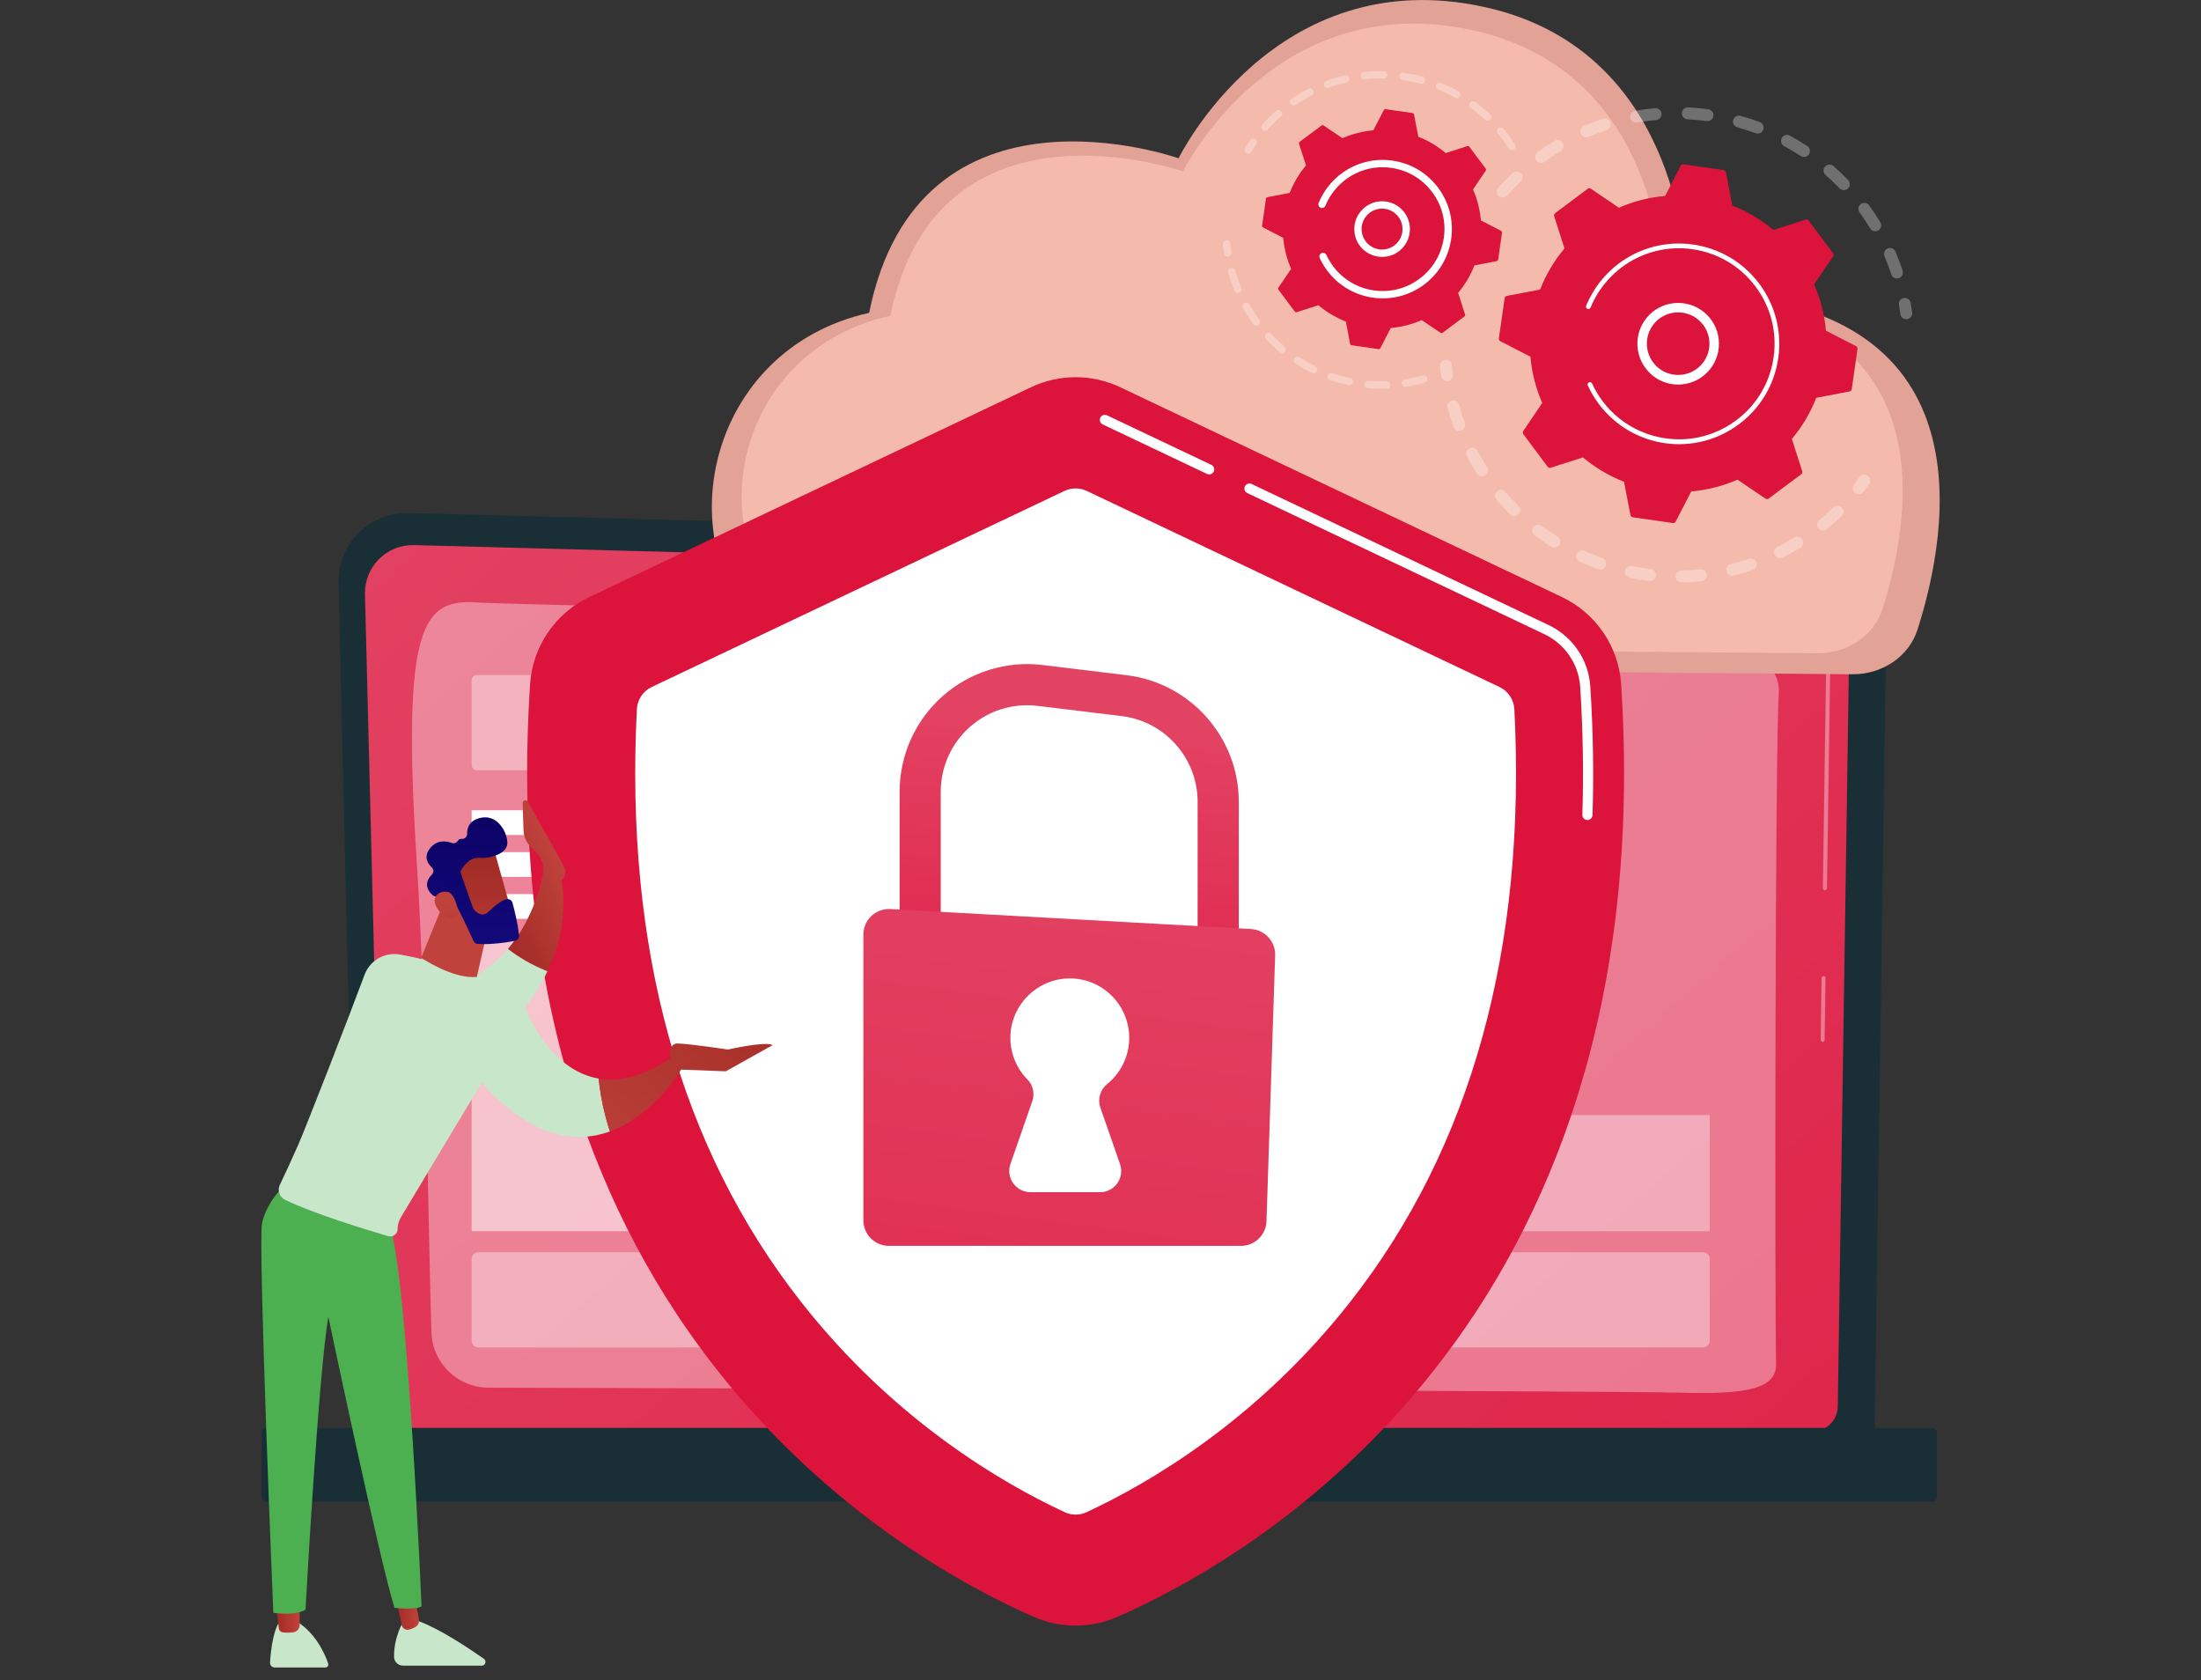 <?xml version="1.0" encoding="utf-8"?>
<!-- Generator: Adobe Illustrator 22.1.0, SVG Export Plug-In . SVG Version: 6.00 Build 0)  -->
<svg version="1.1" xmlns="http://www.w3.org/2000/svg" xmlns:xlink="http://www.w3.org/1999/xlink" x="0px" y="0px"
	viewBox="0 0 3710 2832.1" style="enable-background:new 0 0 3710 2832.1;" xml:space="preserve">
	<rect x="0" y="0" width="3710" height="2832.1" fill="#333333" stroke="none"/>
	<style type="text/css">
		.st0 {
			fill: #1A2E35;
		}

		.st1 {
			fill: url(#SVGID_1_);
		}

		.st2 {
			opacity: 0.37;
		}

		.st3 {
			fill: #FFFFFF;
		}

		.st4 {
			opacity: 0.37;
			fill: #FFFFFF;
		}

		.st5 {
			opacity: 0.53;
			fill: #FFFFFF;
		}

		.st6 {
			fill: #E2A296;
		}

		.st7 {
			fill: #F4BBAC;
		}

		.st8 {
			opacity: 0.3;
		}

		.st9 {
			fill: #DC143C;
		}

		.st10 {
			fill: url(#SVGID_2_);
		}

		.st11 {
			fill: url(#SVGID_3_);
		}

		.st12 {
			fill: url(#SVGID_4_);
		}

		.st13 {
			fill: url(#SVGID_5_);
		}

		.st14 {
			fill: url(#SVGID_6_);
		}

		.st15 {
			fill: url(#SVGID_7_);
		}

		.st16 {
			fill: #4caf50;
		}

		.st17 {
			fill: #4caf50;
		}

		.st18 {
			fill: url(#SVGID_8_);
		}

		.st19 {
			fill: url(#SVGID_9_);
		}

		.st20 {
			fill: url(#SVGID_10_);
		}

		.st21 {
			fill: url(#SVGID_11_);
		}

		.st22 {
			fill: url(#SVGID_12_);
		}

		.st23 {
			fill: url(#SVGID_13_);
		}

		.st24 {
			fill: url(#SVGID_14_);
		}

		.st25 {
			fill: url(#SVGID_15_);
		}

		.st26 {
			fill: url(#SVGID_16_);
		}
	</style>
	<g id="Background">
	</g>
	<g id="Illustration">
		<g>
			<g>
				<g>
					<path class="st0" d="M604.5,2413.2c0,25,20.5,45.5,45.6,45.5h2464.1c25.1,0,45.6-20.5,45.6-45.5l20.5-1416
					c0-25-29.5-73.9-83.6-70.2L688.5,864.7c-31.4-0.8-61.8,11.3-84.1,33.5c-22.3,22.2-34.5,52.5-33.7,84L604.5,2413.2z" />

					<linearGradient id="SVGID_1_" gradientUnits="userSpaceOnUse" x1="1200.211" y1="489.182"
						x2="-2009.851" y2="4155.619" gradientTransform="matrix(-1 0 0 1 2009.631 0)">
						<stop offset="0" style="stop-color:#e34363" />
						<stop offset="1" style="stop-color:#DC143C" />
					</linearGradient>
					<path class="st1"
						d="M649.5,2369.6c0,23.7,19.4,43.1,43.1,43.1h2362.1c23.7,0,43.1-19.4,43.1-43.1l19.3-1285.5
					c-2.3-77.4-70.1-105.2-111.2-103.5L698,918.7c-22.1-0.6-43.5,7.9-59.1,23.5c-15.6,15.6-24.3,37-23.7,59.1L649.5,2369.6z" />
					<g class="st2">
						<path class="st3" d="M3072.3,1756C3072.3,1756,3072.3,1756,3072.3,1756c-1.9,0-3.4-1.6-3.4-3.4l1.5-104.3
						c0-1.9,1.7-3.3,3.4-3.3c1.9,0,3.4,1.6,3.3,3.4l-1.5,104.3C3075.7,1754.5,3074.1,1756,3072.3,1756z" />
						<path class="st3" d="M3076,1500.5L3076,1500.5c-1.9,0-3.4-1.6-3.4-3.4l5.9-399.3c-0.1-24.6-7.6-44.2-22.3-58.3
						c-27.2-26-70.1-24.7-72-24.6L2246.8,995c-1.9,0-3.4-1.6-3.3-3.5c0-1.8,1.6-3.3,3.4-3.3c0,0,0.1,0,0.1,0l737.3,19.8
						c1.8-0.1,47.5-1.5,76.7,26.5c16.1,15.4,24.3,36.7,24.4,63.2l-5.9,399.3C3079.4,1499,3077.9,1500.5,3076,1500.5z" />
					</g>
					<path class="st4" d="M2993.8,2298.3c-2.5-106.2-1.6-1047.1,4.5-1128.3c6.1-81.3-120.5-96.5-314.7-105.6
					c-194.3-9.1-1833.6-45.3-1875.8-48.8c-94.9-7.7-131.5,32.3-105,442c14.9,230.9,19,612.3,24.4,787.5
					c1.6,52.2,44.3,93.6,96.5,93.7c394.5,1.1,1906.4,5.4,2007.1,8.4C2946.5,2350.6,2994.7,2340.4,2993.8,2298.3z" />
				</g>
				<path class="st0" d="M448.6,2531h2808.6c4.1,0,7.5-3.4,7.5-7.5v-109.4c0-4.1-3.4-7.5-7.5-7.5H448.6c-4.1,0-7.5,3.4-7.5,7.5v109.4
				C441.1,2527.7,444.5,2531,448.6,2531z" />
				<path class="st4" d="M2709.2,1298.2H804c-5,0-9-4-9-9v-142.5c0-5,4-9,9-9h1905.1c5,0,9,4,9,9v142.5
				C2718.2,1294.2,2714.1,1298.2,2709.2,1298.2z" />
				<path class="st4" d="M2870.4,2271H806.5c-6.4,0-11.5-5.1-11.5-11.5V2122c0-6.4,5.1-11.5,11.5-11.5h2063.9
				c6.4,0,11.5,5.1,11.5,11.5v137.5C2881.9,2265.8,2876.7,2271,2870.4,2271z" />
				<rect x="1755" y="1879.3" class="st4" width="1126.9" height="195.8" />
				<rect x="795" y="1365.6" class="st3" width="889.3" height="41.7" />
				<rect x="795" y="1436.2" class="st3" width="889.3" height="41.7" />
				<rect x="795" y="1506.9" class="st3" width="889.3" height="41.7" />
				<rect x="795" y="1577.5" class="st5" width="889.3" height="497.6" />
			</g>
			<g>
				<path class="st6" d="M2856.8,494.3c-7.1-0.2-12.8-5.4-12.9-12c-1.3-67.2-24-400.8-341.7-470.5c-353.7-77.6-515.6,255-515.6,255
				S1548.9,111.5,1465,527.3c-274.4,60.9-345.7,392.3-167.2,554.2c28.4,25.7,66.4,40.3,106.1,40.6l1718.6,14.3
				c50.4,0.4,95.2-30.1,109.5-74.8C3285.7,894.1,3356,505.1,2856.8,494.3z" />
				<path class="st7" d="M2817.6,501.4c-7.1-0.2-12.8-5.4-12.9-12c-1.4-64.4-23.9-373.8-323.1-438.6
				C2147.1-21.7,1994,288.9,1994,288.9s-413.8-145-493.2,243.3c-257,56.3-325.6,360.4-162.9,513.2c28.5,26.8,67.4,42,108,42.3
				l1617.9,13.3c50.6,0.4,95.4-30.3,109.6-75.1C3223.8,866.8,3283.6,511.7,2817.6,501.4z" />
			</g>
			<g>
				<g>
					<g class="st8">
						<path class="st3" d="M2525.7,329.8c-3.4-3.7-3.6-9.5-0.1-13.4c7.5-8.5,15.5-16.8,23.7-24.7c4-3.8,10.4-3.7,14.2,0.3
						c0,0,0.1,0.1,0.1,0.1c3.7,4,3.5,10.3-0.5,14c-7.8,7.5-15.4,15.4-22.5,23.4c-3.7,4.2-10,4.6-14.2,0.9
						C2526.2,330.4,2525.9,330.1,2525.7,329.8z M2590.4,271.2c-0.3-0.3-0.5-0.6-0.8-0.9c-3.2-4.5-2.2-10.8,2.3-14
						c9.2-6.7,18.8-13,28.5-18.8c4.7-2.9,10.9-1.3,13.8,3.4c2.9,4.7,1.3,10.9-3.4,13.8c-9.2,5.5-18.3,11.6-27.1,17.9
						C2599.5,275.5,2593.8,274.9,2590.4,271.2z M2666.5,228.2c-0.8-0.8-1.4-1.8-1.8-2.9c-2.2-5.1,0.2-11,5.3-13.1
						c10.4-4.4,21.2-8.5,32-12c5.3-1.7,10.9,1.2,12.6,6.4c1.7,5.3-1.2,10.9-6.4,12.6c-10.3,3.3-20.5,7.2-30.4,11.4
						C2673.8,232.4,2669.3,231.3,2666.5,228.2z M2750.3,203.4c-1.2-1.4-2.1-3.1-2.5-5c-1-5.5,2.7-10.7,8.1-11.6
						c11.2-2,22.6-3.5,33.9-4.5c5.5-0.5,10.4,3.6,10.9,9.1c0.5,5.5-3.6,10.4-9.1,10.9c-10.7,1-21.6,2.4-32.2,4.3
						C2755.9,207.1,2752.5,205.8,2750.3,203.4z M2837.5,197.8c-1.8-1.9-2.8-4.5-2.6-7.3c0.3-5.5,5-9.8,10.5-9.5
						c11.3,0.5,22.8,1.6,34,3.1c5.5,0.7,9.4,5.8,8.6,11.3c-0.7,5.5-5.8,9.3-11.3,8.6c-10.7-1.4-21.6-2.4-32.4-2.9
						C2841.6,200.9,2839.2,199.7,2837.5,197.8z M2923.7,211.7c-2.3-2.5-3.3-6-2.3-9.5c1.5-5.3,7-8.5,12.3-7
						c10.9,3,21.9,6.6,32.5,10.5c5.2,1.9,7.8,7.7,5.9,12.9c-1.9,5.2-7.7,7.8-12.9,5.9c-10.1-3.8-20.5-7.1-30.9-10
						C2926.5,214,2924.9,213,2923.7,211.7z M3190,466c-0.9-1-1.7-2.3-2.1-3.7c-3.4-10.2-7.2-20.5-11.4-30.4
						c-2.2-5.1,0.2-11,5.3-13.2c5.1-2.2,11,0.2,13.2,5.3c4.5,10.5,8.5,21.2,12.1,32c1.7,5.3-1.1,10.9-6.4,12.7
						C3196.7,470.1,3192.6,468.9,3190,466z M3004.7,244.3c-2.8-3.1-3.5-7.7-1.4-11.6c2.6-4.9,8.7-6.7,13.6-4.1
						c10,5.4,19.9,11.3,29.4,17.5c4.6,3.1,5.9,9.3,2.9,13.9c-3,4.6-9.3,5.9-13.9,2.9c-9-5.9-18.4-11.5-27.9-16.6
						C3006.3,245.8,3005.4,245.1,3004.7,244.3z M3153.6,386.6c-0.4-0.5-0.9-1-1.2-1.6c-5.6-9.2-11.6-18.3-18-27.1
						c-3.3-4.5-2.3-10.8,2.2-14c4.5-3.2,10.8-2.3,14,2.2c6.7,9.2,13,18.8,18.9,28.5c2.9,4.7,1.3,10.9-3.4,13.8
						C3162,390.9,3156.8,390.1,3153.6,386.6z M3076.4,294.2c-3.4-3.7-3.6-9.5-0.1-13.4c3.7-4.2,10-4.6,14.2-0.9
						c8.5,7.5,16.8,15.4,24.7,23.6c0.1,0,0.1,0.1,0.1,0.2c3.7,4,3.5,10.2-0.4,14c-4,3.8-10.3,3.7-14.2-0.3
						c-7.5-7.8-15.4-15.3-23.5-22.5C3076.9,294.7,3076.6,294.5,3076.4,294.2z" />
						<path class="st3"
							d="M3205.8,534.7c-1.3-1.5-2.3-3.3-2.5-5.4c-0.7-5.1-1.5-10.3-2.4-15.4c-1-5.5,2.7-10.7,8.1-11.6
						c5.5-1,10.7,2.7,11.6,8.1c1,5.4,1.8,10.8,2.6,16.2c0.8,5.5-3.1,10.5-8.6,11.3C3211.2,538.3,3208,537,3205.8,534.7z" />
					</g>
					<g class="st8">
						<path class="st3"
							d="M3125.6,829.7c-3.3-3.6-3.6-9.1-0.5-13c3.2-4.1,6.4-8.2,9.4-12.5c3.3-4.5,9.5-5.5,14-2.2
						c4.5,3.3,5.5,9.5,2.2,14c-3.2,4.4-6.6,8.8-9.9,13.1c-3.4,4.3-9.7,5.1-14.1,1.7C3126.4,830.5,3126,830.1,3125.6,829.7z" />
						<path class="st3" d="M2531.7,852.5c-3.1-3.4-6.2-6.9-9.2-10.4c-3.6-4.2-3.1-10.5,1.1-14.1c4.2-3.6,10.6-3.1,14.1,1.1
						c7,8.1,14.3,16,21.8,23.4c3.9,3.9,4,10.2,0.1,14.2c-3.9,3.9-10.2,4-14.2,0.1C2540.8,862.2,2536.1,857.4,2531.7,852.5z
						 M2490.8,799.7c-0.4-0.4-0.7-0.9-1-1.4c-6.1-9.4-11.8-19.2-17.1-29c-2.6-4.9-0.8-11,4.1-13.6c4.9-2.6,11-0.8,13.6,4.1
						c5,9.4,10.5,18.6,16.2,27.5c3,4.6,1.7,10.9-3,13.9C2499.4,804,2494,803.3,2490.8,799.7z M2585.5,901.1
						c-3.2-3.5-3.6-8.9-0.6-12.8c3.3-4.4,9.6-5.4,14-2c8.5,6.3,17.4,12.4,26.4,18c4.7,2.9,6.1,9.1,3.2,13.8
						c-2.9,4.7-9.1,6.1-13.8,3.2c-9.5-5.9-18.9-12.3-27.8-19C2586.3,902,2585.9,901.5,2585.5,901.1z M2452.3,722.8
						c-0.9-0.9-1.6-2.1-2-3.3c-3.9-10.5-7.3-21.3-10.3-32c-1.5-5.3,1.7-10.9,7-12.3c5.3-1.5,10.9,1.7,12.3,7
						c2.8,10.2,6.1,20.5,9.8,30.4c1.9,5.2-0.7,11-5.9,12.9C2459.2,726.9,2455,725.7,2452.3,722.8z M2659.6,944.6
						c-2.6-2.9-3.5-7.1-1.8-10.9c2.3-5.1,8.2-7.3,13.2-5.1c9.7,4.3,19.7,8.3,29.7,11.8c5.2,1.8,8,7.5,6.2,12.8
						c-1.8,5.2-7.5,8-12.8,6.2c-10.6-3.7-21.1-7.8-31.3-12.4C2661.6,946.3,2660.5,945.5,2659.6,944.6z M2741.4,970.7
						c-2.1-2.3-3.1-5.5-2.5-8.8c1.1-5.4,6.4-8.9,11.8-7.8c10.4,2.1,21,3.8,31.6,5c5.5,0.6,9.4,5.6,8.8,11.1
						c-0.6,5.5-5.6,9.4-11.1,8.8c-11.1-1.3-22.3-3.1-33.2-5.3C2744.7,973.3,2742.8,972.2,2741.4,970.7z M2827.1,978.4
						c-1.6-1.7-2.6-4-2.6-6.6c-0.1-5.5,4.3-10.1,9.8-10.2c10.6-0.2,21.4-0.9,31.9-2c5.5-0.6,10.4,3.4,11,8.9
						c0.6,5.5-3.4,10.4-8.9,11c-11.1,1.2-22.4,1.9-33.6,2.1C2831.7,981.7,2828.9,980.4,2827.1,978.4z M2912.3,967.2
						c-1.1-1.2-1.9-2.7-2.3-4.4c-1.3-5.4,2-10.8,7.3-12.1c10.3-2.5,20.6-5.5,30.7-8.9c5.2-1.8,10.9,1.1,12.7,6.3
						c1.8,5.2-1,10.9-6.3,12.7c-10.6,3.6-21.5,6.7-32.3,9.4C2918.4,971,2914.7,969.8,2912.3,967.2z M2993.1,937.5
						c-0.6-0.7-1.2-1.5-1.6-2.3c-2.5-5-0.5-11,4.5-13.5c9.5-4.7,18.9-9.9,28-15.5c4.7-2.9,10.9-1.4,13.8,3.3
						c2.9,4.7,1.4,10.9-3.3,13.8c-9.5,5.8-19.4,11.3-29.4,16.3C3000.8,941.8,2996,940.8,2993.1,937.5z M3065.3,890.9
						c-0.1-0.2-0.3-0.3-0.4-0.5c-3.5-4.3-2.8-10.6,1.5-14.1c6.1-4.9,12.1-10.1,17.8-15.4c2.1-1.9,4.1-3.8,6.2-5.8
						c4-3.8,10.3-3.7,14.2,0.3c4,4,3.7,10.3-0.3,14.2c-2.1,2-4.3,4.1-6.5,6.1c-6,5.6-12.3,11-18.7,16.2
						C3074.8,895.3,3068.8,894.8,3065.3,890.9z" />
						<path class="st3"
							d="M2431.7,639.1c-1.3-1.5-2.3-3.3-2.6-5.5c-0.7-5.4-1.3-10.9-1.8-16.3c-0.5-5.5,3.6-10.4,9.1-10.9
						c5.5-0.5,10.4,3.6,10.9,9.1c0.5,5.2,1,10.4,1.7,15.5c0.7,5.5-3.1,10.5-8.6,11.3C2437,642.7,2433.8,641.4,2431.7,639.1z" />
					</g>
					<g>
						<path class="st9" d="M2526.5,570.3c-0.3,2,0.7,3.9,2.5,4.8l50.7,26.1c2.3,26.5,8.9,52.9,19.9,78l-32,47.2
						c-1.1,1.7-1.1,3.8,0.1,5.4l41,54.8c1.2,1.6,3.3,2.3,5.2,1.7l54.3-17.4c21,17.6,44.4,31.4,69.3,41.1l10.7,56
						c0.4,2,2,3.5,3.9,3.8l67.7,9.7c2,0.3,3.9-0.7,4.8-2.5l26.1-50.7c26.5-2.3,52.9-8.9,78-19.9l47.2,32c1.7,1.1,3.8,1.1,5.4-0.1
						l54.8-41c1.6-1.2,2.3-3.3,1.7-5.2l-17.4-54.3c17.6-21,31.4-44.4,41.1-69.3l56-10.7c2-0.4,3.5-2,3.8-3.9l9.7-67.7
						c0.3-2-0.7-3.9-2.5-4.8l-50.7-26.1c-2.3-26.5-8.9-52.9-19.9-78l32-47.2c1.1-1.7,1.1-3.8-0.1-5.4l-41-54.8
						c-1.2-1.6-3.3-2.3-5.2-1.7l-54.3,17.4c-21-17.6-44.4-31.4-69.3-41.1l-10.7-56c-0.4-2-2-3.5-3.9-3.8l-67.7-9.7
						c-2-0.3-3.9,0.7-4.8,2.5l-26.1,50.7c-26.5,2.3-52.9,8.9-78,19.9l-47.2-32c-1.7-1.1-3.8-1.1-5.4,0.1l-54.8,41
						c-1.6,1.2-2.3,3.3-1.7,5.2l17.4,54.3c-17.6,21-31.4,44.4-41.1,69.3l-56,10.7c-2,0.4-3.5,2-3.8,3.9L2526.5,570.3z" />
						<path class="st3" d="M2778.1,625.8c-22.7-24.7-24.5-63-2.8-89.8c23.9-29.5,67.3-34,96.7-10.1c14.3,11.6,23.2,28,25.1,46.3
						c1.9,18.3-3.4,36.2-15,50.5c-23.9,29.5-67.3,34-96.7,10.1C2782.8,630.5,2780.3,628.2,2778.1,625.8z M2867.6,543.6
						c-1.8-1.9-3.7-3.7-5.7-5.4c-22.6-18.3-55.9-14.8-74.2,7.8c-18.3,22.6-14.8,55.9,7.8,74.2c22.6,18.3,55.9,14.8,74.2-7.8
						c8.9-10.9,12.9-24.7,11.5-38.7C2880,562.3,2875.2,551.9,2867.6,543.6z" />
						<path class="st3" d="M2705.9,694c-3.9-4.2-7.6-8.7-11.1-13.4l0,0c-1.1-1.5-2.2-3-3.2-4.5c-5.2-7.4-9.8-15.3-13.7-23.4
						c-0.1-0.1-0.1-0.2-0.2-0.3c-0.2-0.3-0.3-0.6-0.4-0.9c-0.3-0.6-0.6-1.2-0.9-1.8c-0.7-1.6-0.3-3.5,0.9-4.6c0.3-0.3,0.7-0.5,1-0.7
						c2-0.9,4.4,0,5.3,2c4.8,10.4,10.7,20.3,17.5,29.5c34.2,45.7,88.2,68,141.3,64.1c29.5-2.2,58.8-12.6,84.2-31.6
						c4.5-3.3,8.7-6.9,12.8-10.6c27.2-25,44.8-58.4,50.2-95.4c6.1-42.6-4.7-85-30.5-119.5c-53.3-71.1-154.4-85.7-225.5-32.4
						c-4.4,3.3-8.6,6.8-12.6,10.5c-17.4,16-31,35.5-40,57.4c-0.2,0.6-0.6,1-1,1.4c-1.1,1-2.7,1.4-4.2,0.8c-2-0.8-3-3.2-2.2-5.2
						c9.4-22.9,23.7-43.5,41.9-60.3c4.2-3.9,8.6-7.5,13.2-11c74.7-55.9,180.9-40.6,236.7,34.1c27.1,36.2,38.4,80.7,32,125.4
						c-5.6,38.9-24.1,73.9-52.7,100.2c-4.2,3.9-8.7,7.6-13.4,11.1c-36.2,27.1-80.7,38.4-125.4,32
						C2767.2,741.1,2732.2,722.6,2705.9,694z" />
					</g>
				</g>
				<g>
					<g class="st8">
						<path class="st3"
							d="M2099.5,256.8c-1.8-2-2.2-5-0.7-7.4c2.7-4.5,5.6-9,8.6-13.3c1.9-2.8,5.8-3.5,8.6-1.6
						c2.8,1.9,3.5,5.8,1.6,8.6c-2.8,4.1-5.6,8.4-8.2,12.7c-1.8,2.9-5.6,3.9-8.5,2.1C2100.4,257.6,2099.9,257.2,2099.5,256.8z" />
						<path class="st3" d="M2127.7,218.4c-2.1-2.3-2.2-5.9-0.1-8.3c6-6.8,12.4-13.3,19.1-19.4c1.4-1.3,2.8-2.6,4.3-3.8
						c2.6-2.3,6.5-1.8,8.7,0.5c2.3,2.6,2,6.5-0.5,8.7c-1.4,1.2-2.7,2.4-4.1,3.7c-6.4,5.8-12.5,12.1-18.2,18.5
						c-2.3,2.6-6.2,2.8-8.7,0.5C2128,218.7,2127.9,218.6,2127.7,218.4z M2176,175.9c-0.2-0.2-0.4-0.4-0.6-0.7
						c-1.9-2.8-1.2-6.7,1.6-8.6c9.1-6.2,18.6-11.9,28.3-16.9c3-1.6,6.8-0.4,8.3,2.7c1.6,3,0.4,6.8-2.7,8.3
						c-9.3,4.8-18.3,10.2-27,16.1C2181.5,178.6,2178,178.1,2176,175.9z M2233.1,146.3c-0.5-0.6-1-1.3-1.3-2c-1.2-3.2,0.5-6.8,3.7-8
						c10.3-3.8,20.9-7,31.6-9.5c3.3-0.8,6.7,1.3,7.4,4.6c0.8,3.3-1.3,6.7-4.6,7.4c-10.2,2.4-20.3,5.4-30.1,9
						C2237.4,148.9,2234.8,148.1,2233.1,146.3z M2295.7,131.7c-0.9-0.9-1.4-2.2-1.6-3.5c-0.4-3.4,2.1-6.5,5.5-6.8
						c10.9-1.2,22-1.6,32.9-1.4c3.4,0.1,6.1,2.9,6.1,6.3c-0.1,3.4-2.9,6.1-6.3,6.1c-10.4-0.2-21,0.3-31.4,1.4
						C2298.9,133.9,2297,133.1,2295.7,131.7z M2360.1,132.9c-1.2-1.3-1.8-3.2-1.6-5.1c0.5-3.4,3.6-5.7,7-5.3
						c10.9,1.5,21.7,3.8,32.3,6.6c3.3,0.9,5.3,4.3,4.4,7.6c-0.9,3.3-4.3,5.3-7.6,4.4c-10.1-2.7-20.5-4.8-30.8-6.3
						C2362.3,134.6,2361,133.9,2360.1,132.9z M2422.1,149.6c-1.6-1.7-2.1-4.2-1.2-6.5c1.3-3.2,4.9-4.7,8.1-3.4
						c10.2,4.1,20.2,8.9,29.7,14.3c3,1.7,4,5.4,2.4,8.4c-1.7,3-5.4,4.1-8.4,2.4c-9.1-5.1-18.6-9.7-28.3-13.6
						C2423.5,150.8,2422.7,150.2,2422.1,149.6z M2478.2,181c-2-2.1-2.2-5.4-0.4-7.9c2-2.8,5.9-3.3,8.7-1.3
						c8.8,6.5,17.3,13.6,25.3,21.1c2.5,2.4,2.6,6.3,0.2,8.8c-2.3,2.5-6.3,2.6-8.8,0.2c-7.6-7.2-15.7-14-24.1-20.2
						C2478.8,181.5,2478.5,181.3,2478.2,181z M2543.9,251.2c-0.2-0.3-0.5-0.6-0.7-0.9c-4.9-7.6-10.2-15.1-15.9-22.2
						c-0.9-1.1-1.7-2.1-2.6-3.2c-2.2-2.6-1.8-6.5,0.8-8.7c2.6-2.2,6.6-1.9,8.7,0.8c0.9,1.1,1.8,2.2,2.7,3.4
						c6,7.5,11.6,15.3,16.7,23.3c1.8,2.9,1,6.7-1.9,8.6C2549.2,253.9,2545.9,253.4,2543.9,251.2z" />
					</g>
					<g class="st8">
						<path class="st3" d="M2133.6,571.2c-2.3-2.5-2.2-6.4,0.3-8.7c2.5-2.3,6.4-2.2,8.8,0.3c7.1,7.5,14.7,14.6,22.5,21.2
						c2.6,2.2,3,6.1,0.8,8.7c-2.2,2.6-6.1,3-8.7,0.8C2149,586.5,2141,579.1,2133.6,571.2C2133.6,571.2,2133.6,571.2,2133.6,571.2z
						 M2113.2,546.9c-0.2-0.2-0.3-0.3-0.4-0.5c-6.4-8.7-12.4-17.8-17.7-27.2c-1.7-3-0.6-6.8,2.3-8.4c3-1.7,6.8-0.6,8.4,2.3
						c5.1,8.9,10.8,17.7,16.9,25.9c2,2.7,1.5,6.6-1.3,8.7C2118.9,549.5,2115.4,549.2,2113.2,546.9z M2182.2,611.6
						c-1.9-2-2.2-5.1-0.7-7.5c1.8-2.9,5.7-3.7,8.6-1.9c8.7,5.6,17.8,10.6,27,15.1c3.1,1.5,4.4,5.2,2.9,8.3c-1.5,3.1-5.2,4.4-8.3,2.9
						c-9.7-4.7-19.2-10-28.3-15.8C2183,612.3,2182.6,612,2182.2,611.6z M2082,491.8c-0.5-0.5-0.9-1.1-1.2-1.8
						c-4.1-10-7.7-20.3-10.6-30.7c-0.9-3.3,1-6.7,4.3-7.6c3.3-0.9,6.7,1,7.6,4.3c2.8,9.9,6.2,19.7,10.1,29.2
						c1.3,3.2-0.2,6.8-3.3,8.1C2086.5,494.4,2083.7,493.7,2082,491.8z M2239.2,639c-1.5-1.6-2.1-4-1.3-6.2c1.1-3.2,4.6-5,7.9-3.9
						c9.7,3.3,19.8,6.1,29.8,8.2c3.4,0.7,5.5,4,4.8,7.3c-0.7,3.3-4,5.5-7.3,4.8c-10.6-2.2-21.1-5.1-31.3-8.6
						C2240.7,640.3,2239.9,639.8,2239.2,639z M2301.1,652c-1.1-1.2-1.8-2.9-1.6-4.7c0.3-3.4,3.3-5.9,6.7-5.6
						c10.3,0.9,20.7,1.1,30.9,0.8c3.4-0.1,6.3,2.6,6.4,6c0.1,3.4-2.6,6.3-6,6.4c-10.8,0.4-21.7,0.1-32.4-0.8
						C2303.5,653.8,2302.1,653.1,2301.1,652z M2364.3,649.8c-0.8-0.9-1.4-2-1.6-3.2c-0.5-3.4,1.8-6.6,5.2-7.1
						c10.2-1.6,20.3-3.8,30.2-6.7c3.3-0.9,6.7,1,7.7,4.3c0.9,3.3-1,6.7-4.3,7.7c-10.4,3-21,5.3-31.7,7
						C2367.7,652,2365.7,651.2,2364.3,649.8z" />
						<path class="st3" d="M2065,430.6c-0.8-0.9-1.4-2-1.6-3.3c-0.8-5.2-1.4-10.5-1.9-15.7c-0.3-3.4,2.2-6.4,5.6-6.7
						c3.4-0.3,6.4,2.2,6.7,5.6c0.4,5,1,10,1.8,15c0.5,3.4-1.8,6.5-5.2,7C2068.4,432.8,2066.4,432,2065,430.6z" />
					</g>
					<g>
						<path class="st9" d="M2127.4,380.2c-0.2,1.3,0.5,2.6,1.7,3.2l33.9,17.5c1.6,17.8,5.9,35.4,13.3,52.2l-21.4,31.6
						c-0.8,1.1-0.7,2.6,0.1,3.6l27.4,36.7c0.8,1.1,2.2,1.5,3.5,1.1l36.3-11.7c14.1,11.8,29.7,21,46.3,27.5l7.2,37.5
						c0.3,1.3,1.3,2.3,2.6,2.5l45.3,6.5c1.3,0.2,2.6-0.5,3.2-1.7l17.5-33.9c17.8-1.6,35.4-5.9,52.2-13.3l31.6,21.4
						c1.1,0.8,2.6,0.7,3.6-0.1l36.7-27.4c1.1-0.8,1.5-2.2,1.1-3.5l-11.7-36.3c11.8-14.1,21-29.7,27.5-46.3l37.5-7.2
						c1.3-0.3,2.3-1.3,2.5-2.6l6.5-45.3c0.2-1.3-0.5-2.6-1.7-3.2l-33.9-17.5c-1.6-17.8-5.9-35.4-13.3-52.2l21.4-31.6
						c0.8-1.1,0.7-2.6-0.1-3.6l-27.4-36.7c-0.8-1.1-2.2-1.5-3.5-1.1l-36.3,11.7c-14.1-11.8-29.7-21-46.3-27.5l-7.2-37.5
						c-0.3-1.3-1.3-2.3-2.6-2.5l-45.3-6.5c-1.3-0.2-2.6,0.5-3.2,1.7l-17.5,33.9c-17.8,1.6-35.4,5.9-52.2,13.3l-31.6-21.4
						c-1.1-0.8-2.6-0.7-3.6,0.1l-36.7,27.4c-1.1,0.8-1.5,2.2-1.1,3.5l11.7,36.3c-11.8,14.1-21,29.7-27.5,46.3l-37.5,7.2
						c-1.3,0.3-2.3,1.3-2.5,2.6L2127.4,380.2z" />
						<path class="st3" d="M2295.1,417.8c-6.8-7.4-11-16.6-12-26.8c-1.3-12.4,2.3-24.7,10.2-34.4c16.3-20.1,45.8-23.2,65.9-6.9
						c20.1,16.3,23.2,45.8,6.9,65.9c-7.9,9.7-19.1,15.8-31.5,17.1c-12.4,1.3-24.7-2.3-34.4-10.2
						C2298.3,421.1,2296.6,419.5,2295.1,417.8z M2355,362.8c-1.1-1.2-2.4-2.4-3.7-3.5c-14.8-12-36.5-9.7-48.5,5.1
						c-5.8,7.2-8.5,16.1-7.5,25.3c1,9.2,5.4,17.4,12.6,23.2l0,0c7.2,5.8,16.1,8.5,25.3,7.5c9.2-1,17.4-5.4,23.2-12.6
						C2367.3,394.4,2366.4,375.2,2355,362.8z" />
						<path class="st3" d="M2244.8,465.3c-2.7-2.9-5.2-5.9-7.6-9.1c-4.8-6.4-8.9-13.2-12.3-20.4c-0.1-0.3-0.3-0.6-0.4-1
						c-1.1-2.5-0.5-5.4,1.4-7.1c0.5-0.4,1-0.8,1.6-1.1c3.1-1.4,6.8,0,8.2,3c3.1,6.7,6.9,13.1,11.4,19.1l0,0c0.2,0.3,0.5,0.7,0.7,1
						c10.7,14,24.4,24.7,40,31.7c8.5,3.8,17.5,6.5,26.9,7.9c0.1,0,0.2,0,0.2,0c0.2,0,0.5,0.1,0.7,0.1c27.6,4,55-3,77.3-19.7
						c2.9-2.2,5.6-4.4,8.3-6.9c17.6-16.2,29-37.8,32.5-61.8c4-27.6-3-55-19.7-77.3c-16.7-22.3-41.1-36.8-68.6-40.7
						c-27.6-4-55,3-77.3,19.7c-2.8,2.1-5.6,4.4-8.1,6.8c-11.2,10.3-20.1,23-25.9,37.2c-0.4,0.9-0.9,1.6-1.5,2.2
						c-1.7,1.6-4.2,2.1-6.5,1.2c-3.2-1.3-4.7-4.9-3.4-8.1c6.5-15.8,16.4-30,28.9-41.6c2.9-2.7,5.9-5.2,9.1-7.6
						c25-18.7,55.7-26.5,86.5-22.1c30.8,4.4,58.1,20.6,76.8,45.6c18.7,25,26.5,55.7,22.1,86.5c-3.9,26.9-16.6,51-36.3,69.1
						c-2.9,2.7-6,5.3-9.2,7.7C2352.2,515.8,2284.8,508.8,2244.8,465.3z" />
					</g>
				</g>
			</g>
			<g>
				<g>
					<path class="st9" d="M893.5,1153.2c4.1-63.5,42.4-119.7,99.9-147l744.3-353.5c47.7-22.6,103-22.6,150.7,0l744.3,353.5
					c57.4,27.3,95.8,83.5,99.9,147c69.8,1079.2-622.2,1472.4-849,1571.8c-45,19.7-96.1,19.7-141.1,0
					C1515.7,2625.6,823.7,2232.4,893.5,1153.2z" />
					<path class="st3" d="M2038.2,799.6c-1.2,0-2.5-0.3-3.6-0.8l-175.9-83.5c-4.2-2-6-7.1-4-11.3c2-4.2,7.1-6,11.3-4l175.9,83.5
					c4.2,2,6,7.1,4,11.3C2044.4,797.8,2041.4,799.6,2038.2,799.6z" />
					<path class="st3" d="M2675.7,1382.1c-0.1,0-0.2,0-0.3,0c-4.7-0.2-8.4-4.1-8.2-8.8c2.3-69.6,1.1-142.1-3.6-215.6
					c-2.5-38.3-25.7-72.4-60.5-88.9l-500.7-237.8c-4.2-2-6-7.1-4-11.3c2-4.2,7.1-6,11.3-4l500.7,237.8
					c40.4,19.2,67.3,58.7,70.2,103.2c4.8,74.1,6,147.2,3.7,217.3C2684,1378.4,2680.3,1382.1,2675.7,1382.1z" />
					<path class="st3" d="M1073.5,1195.3c0.8-16.1,10.4-30.5,25-37.4l695.8-330.5c11.9-5.6,25.7-5.6,37.5,0l695.8,330.5
					c14.6,6.9,24.1,21.3,25,37.4c20.6,402.6-72.4,738.5-276.6,998.8c-155.7,198.5-337.7,304.9-444.4,354.5c-11.8,5.5-25.3,5.5-37,0
					c-106.7-49.6-288.8-156-444.4-354.5C1145.9,1933.8,1053,1597.9,1073.5,1195.3z" />
					<g>

						<linearGradient id="SVGID_2_" gradientUnits="userSpaceOnUse" x1="-187.06" y1="1206.426"
							x2="-112.281" y2="1994.098" gradientTransform="matrix(-1 0 0 1 1640.849 0)">
							<stop offset="0" style="stop-color:#e34363" />
							<stop offset="1" style="stop-color:#DC143C" />
						</linearGradient>
						<path class="st10" d="M2018.8,1627.8h69.3v-276.4c0-108.5-81.3-200.3-189-213.4l-141.8-17.2c-61-7.4-122.4,11.7-168.5,52.5
						c-46,40.8-72.4,99.4-72.4,160.9v241.3h69.3v-241.3c0-41.6,17.9-81.4,49.1-109c31.2-27.6,72.8-40.6,114.1-35.5l141.8,17.2
						c73,8.9,128,71,128,144.5V1627.8z" />
						<linearGradient id="SVGID_3_" gradientUnits="userSpaceOnUse" x1="1846.662" y1="1428.572"
							x2="1592.579" y2="3334.203">
							<stop offset="0" style="stop-color:#e34363" />
							<stop offset="1" style="stop-color:#DC143C" />
						</linearGradient>
						<path class="st11" d="M2108.7,1565.8l-607.9-33.7c-24.7-1.4-45.5,18.3-45.5,43v481.6c0,23.8,19.3,43.1,43.1,43.1h593.3
						c23.2,0,42.3-18.4,43.1-41.7l14.6-447.9C2150.1,1586.8,2132,1567.1,2108.7,1565.8z" />
						<path class="st3" d="M1703.2,1961.8l36.8-105.8c4.4-12.7,1.4-26.9-8-36.5c-18.9-19.1-30.1-45.7-28.8-75
						c2.3-51.6,44.5-93.4,96.1-95.4c57.1-2.2,104.1,43.5,104.1,100.1c0,31.4-14.5,59.4-37.1,77.8c-11.7,9.5-16.6,25.2-11.6,39.5
						l33.2,95.4c8.1,23.2-9.2,47.4-33.7,47.4h-117.3C1712.4,2009.3,1695.1,1985,1703.2,1961.8z" />
					</g>
				</g>
				<g>

					<linearGradient id="SVGID_4_" gradientUnits="userSpaceOnUse" x1="860.032" y1="-969.339"
						x2="762.058" y2="-640.655" gradientTransform="matrix(1 0 0 1 765.502 0)">
						<stop offset="0" style="stop-color:#53D8FF" />
						<stop offset="1" style="stop-color:#c8e6c9" />
					</linearGradient>
					<path class="st12" d="M468.9,2736.7c0,0-10.9,17.2-13.7,65.4c-0.3,4.5,3.3,8.3,7.8,8.3h85.4c3.4,0,5.9-3.4,4.8-6.6
					c-5-14.8-20.1-50.9-53.9-71.6L468.9,2736.7z" />

					<linearGradient id="SVGID_5_" gradientUnits="userSpaceOnUse" x1="-300.269" y1="2725.62"
						x2="-260.414" y2="2725.62" gradientTransform="matrix(1 0 0 1 765.502 0)">
						<stop offset="0" style="stop-color:#A22B25" />
						<stop offset="1" style="stop-color:#C0423C" />
					</linearGradient>
					<path class="st13" d="M465.2,2704l4.8,40.5c0.4,3.5,3.2,6.3,6.7,6.7c4.7,0.5,11.5,0.9,18.1-0.2c6-1,10.3-6.3,10.3-12.4v-39.1
					L465.2,2704z" />

					<linearGradient id="SVGID_6_" gradientUnits="userSpaceOnUse" x1="1076.615" y1="-904.8"
						x2="978.641" y2="-576.114" gradientTransform="matrix(1 0 0 1 765.502 0)">
						<stop offset="0" style="stop-color:#53D8FF" />
						<stop offset="1" style="stop-color:#c8e6c9" />
					</linearGradient>
					<path class="st14" d="M680.2,2732.2c0,0-16.3,25.4-16,60.3c0.1,8.2,7,14.8,15.2,14.8h132.6c6.2,0,8.7-8,3.6-11.6
					c-25.1-17.6-74.4-50.5-110.1-63.5H680.2z" />

					<linearGradient id="SVGID_7_" gradientUnits="userSpaceOnUse" x1="-98.92" y1="2707.924"
						x2="-59.287" y2="2707.924" gradientTransform="matrix(1 0 0 1 765.502 0)">
						<stop offset="0" style="stop-color:#A22B25" />
						<stop offset="1" style="stop-color:#C0423C" />
					</linearGradient>
					<path class="st15" d="M666.6,2688.5l10.3,50c1.2,5.6,6.6,9.4,12.2,8.1c3.4-0.8,7.4-2.2,11.7-4.9c4.1-2.5,6.1-7.4,5.3-12.1
					l-10.7-60.6L666.6,2688.5z" />
					<path class="st16"
						d="M484.2,1993c0,0-35.8,31.6-42.6,69.6c-6.7,38,19.1,655.6,19.1,655.6s35.8,6,54.3-5.2
					c0,0,21.9-400.8,38.5-493.4c0,0,87.3,415.2,111.5,490.2c0,0,34.5,4.2,45.6-2.4c0,0-22.9-538.2-51.6-633.9L484.2,1993z" />
					<path class="st17" d="M552.5,2207.3c0.4,0,0.8,0,1.2-0.2c2.5-0.7,4.1-3.3,3.4-5.8l-15.2-58.4c-0.3-1.2-1-2.2-2-2.8l-32.9-21.1
					c-2.2-1.4-5.1-0.8-6.5,1.4c-1.4,2.2-0.8,5.1,1.4,6.5l31.3,20.1l14.8,56.6C548.5,2205.9,550.4,2207.3,552.5,2207.3z" />
					<linearGradient id="SVGID_8_" gradientUnits="userSpaceOnUse" x1="1081.164" y1="1234.11"
						x2="1022.31" y2="1322.391">
						<stop offset="0" style="stop-color:#c8e6c9" />
						<stop offset="1" style="stop-color:#c8e6c9" />
					</linearGradient>
					<path class="st18" d="M779.2,1655.3C639.1,1712.4,618,1758,618,1758l116.4,69.3c0,0,130.8-69.6,188.5-190.6
					c-27.4-10.1-50.4-25-66.6-37.4C837,1621.8,811.9,1642,779.2,1655.3z" />

					<linearGradient id="SVGID_9_" gradientUnits="userSpaceOnUse" x1="-717.241" y1="1759.657"
						x2="-569.943" y2="1759.657"
						gradientTransform="matrix(0.892 -0.452 0.452 0.892 667.005 -360.13)">
						<stop offset="0" style="stop-color:#A22B25" />
						<stop offset="1" style="stop-color:#C0423C" />
					</linearGradient>
					<path class="st19" d="M889.7,1351.1c-2.4-4.2-8.8-2.4-8.7,2.4l1.4,45.3c0.3,8.8,3.2,17.2,8.5,24.2l16.8,18.3
					c7.1,9.5,9.8,21.5,7.3,33.1c-5.8,27.7-21.1,80.7-58.8,124.9c16.2,12.4,39.2,27.3,66.6,37.4c21.2-44.4,32.5-95.7,23.9-153
					c6.6-6.4,8.1-16.3,3.6-24.3L889.7,1351.1z" />

					<linearGradient id="SVGID_10_" gradientUnits="userSpaceOnUse" x1="30.736" y1="1507.819"
						x2="-49.895" y2="2271.439" gradientTransform="matrix(1 0 0 1 765.502 0)">
						<stop offset="0" style="stop-color:#c8e6c9" />
						<stop offset="1" style="stop-color:#c8e6c9" />
					</linearGradient>
					<path class="st20" d="M887.3,1702.5c-53.1-57.2-154.2-83-212.8-93.7c-25.6-4.7-50.9,9.6-60,34.1
					c-26.3,70.8-98,255.1-111.9,286.8c-11.4,26-23.3,51.4-30.9,67.2c-4.5,9.5-0.6,20.8,8.9,25.4c49.3,23.7,137.9,50.6,173.8,61.1
					c7.9,2.3,15.8-3.6,15.8-11.9c0-7,1.9-13.8,5.5-19.8l136.1-226.8c84.8,94,159.1,102.7,216.2,82.1c-9.6-29.7-15.9-59.4-18.9-89.1
					C924.8,1803.3,887.3,1702.5,887.3,1702.5z" />

					<linearGradient id="SVGID_11_" gradientUnits="userSpaceOnUse" x1="499.787" y1="1579.516"
						x2="181.516" y2="1975.475" gradientTransform="matrix(1 0 0 1 765.502 0)">
						<stop offset="0" style="stop-color:#A22B25" />
						<stop offset="1" style="stop-color:#C0423C" />
					</linearGradient>
					<path class="st21" d="M1148.5,1802l-15.2-20.3c-49.3,33.8-90.4,41.8-124.1,36.1c3,29.8,9.3,59.5,18.9,89.1
					C1103.2,1879.8,1148.5,1802,1148.5,1802z" />

					<linearGradient id="SVGID_12_" gradientUnits="userSpaceOnUse" x1="560.128" y1="1628.02"
						x2="241.859" y2="2023.977" gradientTransform="matrix(1 0 0 1 765.502 0)">
						<stop offset="0" style="stop-color:#A22B25" />
						<stop offset="1" style="stop-color:#C0423C" />
					</linearGradient>
					<path class="st22" d="M1137.7,1802.3l85.7,3.3l78.9-44.1c-11.3-7.1-75.4,7.4-75.4,7.4s-67-10.1-85.1-10.2
					c-15.1,0-12.9,21.6-11.7,29c0.2,1.5,0.4,2.4,0.4,2.4L1137.7,1802.3z" />
					<linearGradient id="SVGID_13_" gradientUnits="userSpaceOnUse" x1="1106.091" y1="1386.894"
						x2="972.537" y2="1463.857">
						<stop offset="0" style="stop-color:#A22B25" />
						<stop offset="1" style="stop-color:#C0423C" />
					</linearGradient>
					<path class="st23" d="M755.1,1503.7l-45.2,110.4c0,0,52,36,93.8,32.5l22.6-99.2L755.1,1503.7z" />
					<g>

						<linearGradient id="SVGID_14_" gradientUnits="userSpaceOnUse" x1="-212.684" y1="3461.773"
							x2="-348.911" y2="3641.992"
							gradientTransform="matrix(0.817 -0.577 0.577 0.817 -1012.556 -1506.357)">
							<stop offset="0" style="stop-color:#A22B25" />
							<stop offset="1" style="stop-color:#C0423C" />
						</linearGradient>
						<path class="st24" d="M831.5,1428.5c1,1.5,32.7,115.9,32.7,115.9l-65.7,16.7l-46.1-104C752.3,1457.1,814.1,1403.9,831.5,1428.5
						z" />

						<linearGradient id="SVGID_15_" gradientUnits="userSpaceOnUse" x1="201.735" y1="1281.16"
							x2="216.943" y2="1843.839" gradientTransform="matrix(-1 0 0 1 1004.913 0)">
							<stop offset="0" style="stop-color:#09005D" />
							<stop offset="1" style="stop-color:#1A0F91" />
						</linearGradient>
						<path class="st25" d="M777.1,1472.9l20,56.7c0.3,0.7,0.6,1.4,1,2c2.7,3.9,13,16.4,25.3,5.1c11.1-10.3,21.4-19.5,30.9-21.2
						c4.3-0.8,8.4,1.8,9.5,6c2.9,10.4,8.9,34,11.1,55.2c0.4,4.3-2.5,8.2-6.8,9c-12.8,2.4-40.1,6.8-62.8,5.2
						c-3.1-0.2-5.8-2.1-7.1-4.9c-6.3-13.7-25.4-55.2-32.6-65.9c-6.7-10.1-23.1-9.8-30-9.2c-2.3,0.2-4.5-0.5-6.2-2
						c-6-5.3-17.5-18.8-1.4-34.9c3.4-3.4,3.3-8.8-0.2-12.1c-6.9-6.5-14.3-18.1-2.8-32.4c11.7-14.6,27.2-12.2,36.7-8.8
						c3.8,1.4,8-0.2,10.1-3.7c1.2-2,3.3-3.5,6.8-3.2c4.8,0.4,8.9-3.6,8.8-8.5c-0.2-9.3,3.2-21.1,19.4-26.1
						c28.7-8.9,46.6,18.8,48.4,39.5c1.8,20.7-29.9,28.6-48.5,27.2c-14.2-1.1-24.7,13-28.9,19.8
						C776.5,1467.9,776.2,1470.5,777.1,1472.9z" />

						<linearGradient id="SVGID_16_" gradientUnits="userSpaceOnUse" x1="-412.205" y1="3604.492"
							x2="-302.938" y2="3492.387"
							gradientTransform="matrix(0.817 -0.577 0.577 0.817 -1012.556 -1506.357)">
							<stop offset="0" style="stop-color:#A22B25" />
							<stop offset="1" style="stop-color:#C0423C" />
						</linearGradient>
						<path class="st26" d="M773.1,1540.7c0,0-4.6-35.9-19.6-37.7c-14.9-1.8-29.5,10.5-14.6,30.7
						C757.3,1558.8,773.1,1540.7,773.1,1540.7z" />
					</g>
				</g>
			</g>
		</g>
	</g>
</svg>